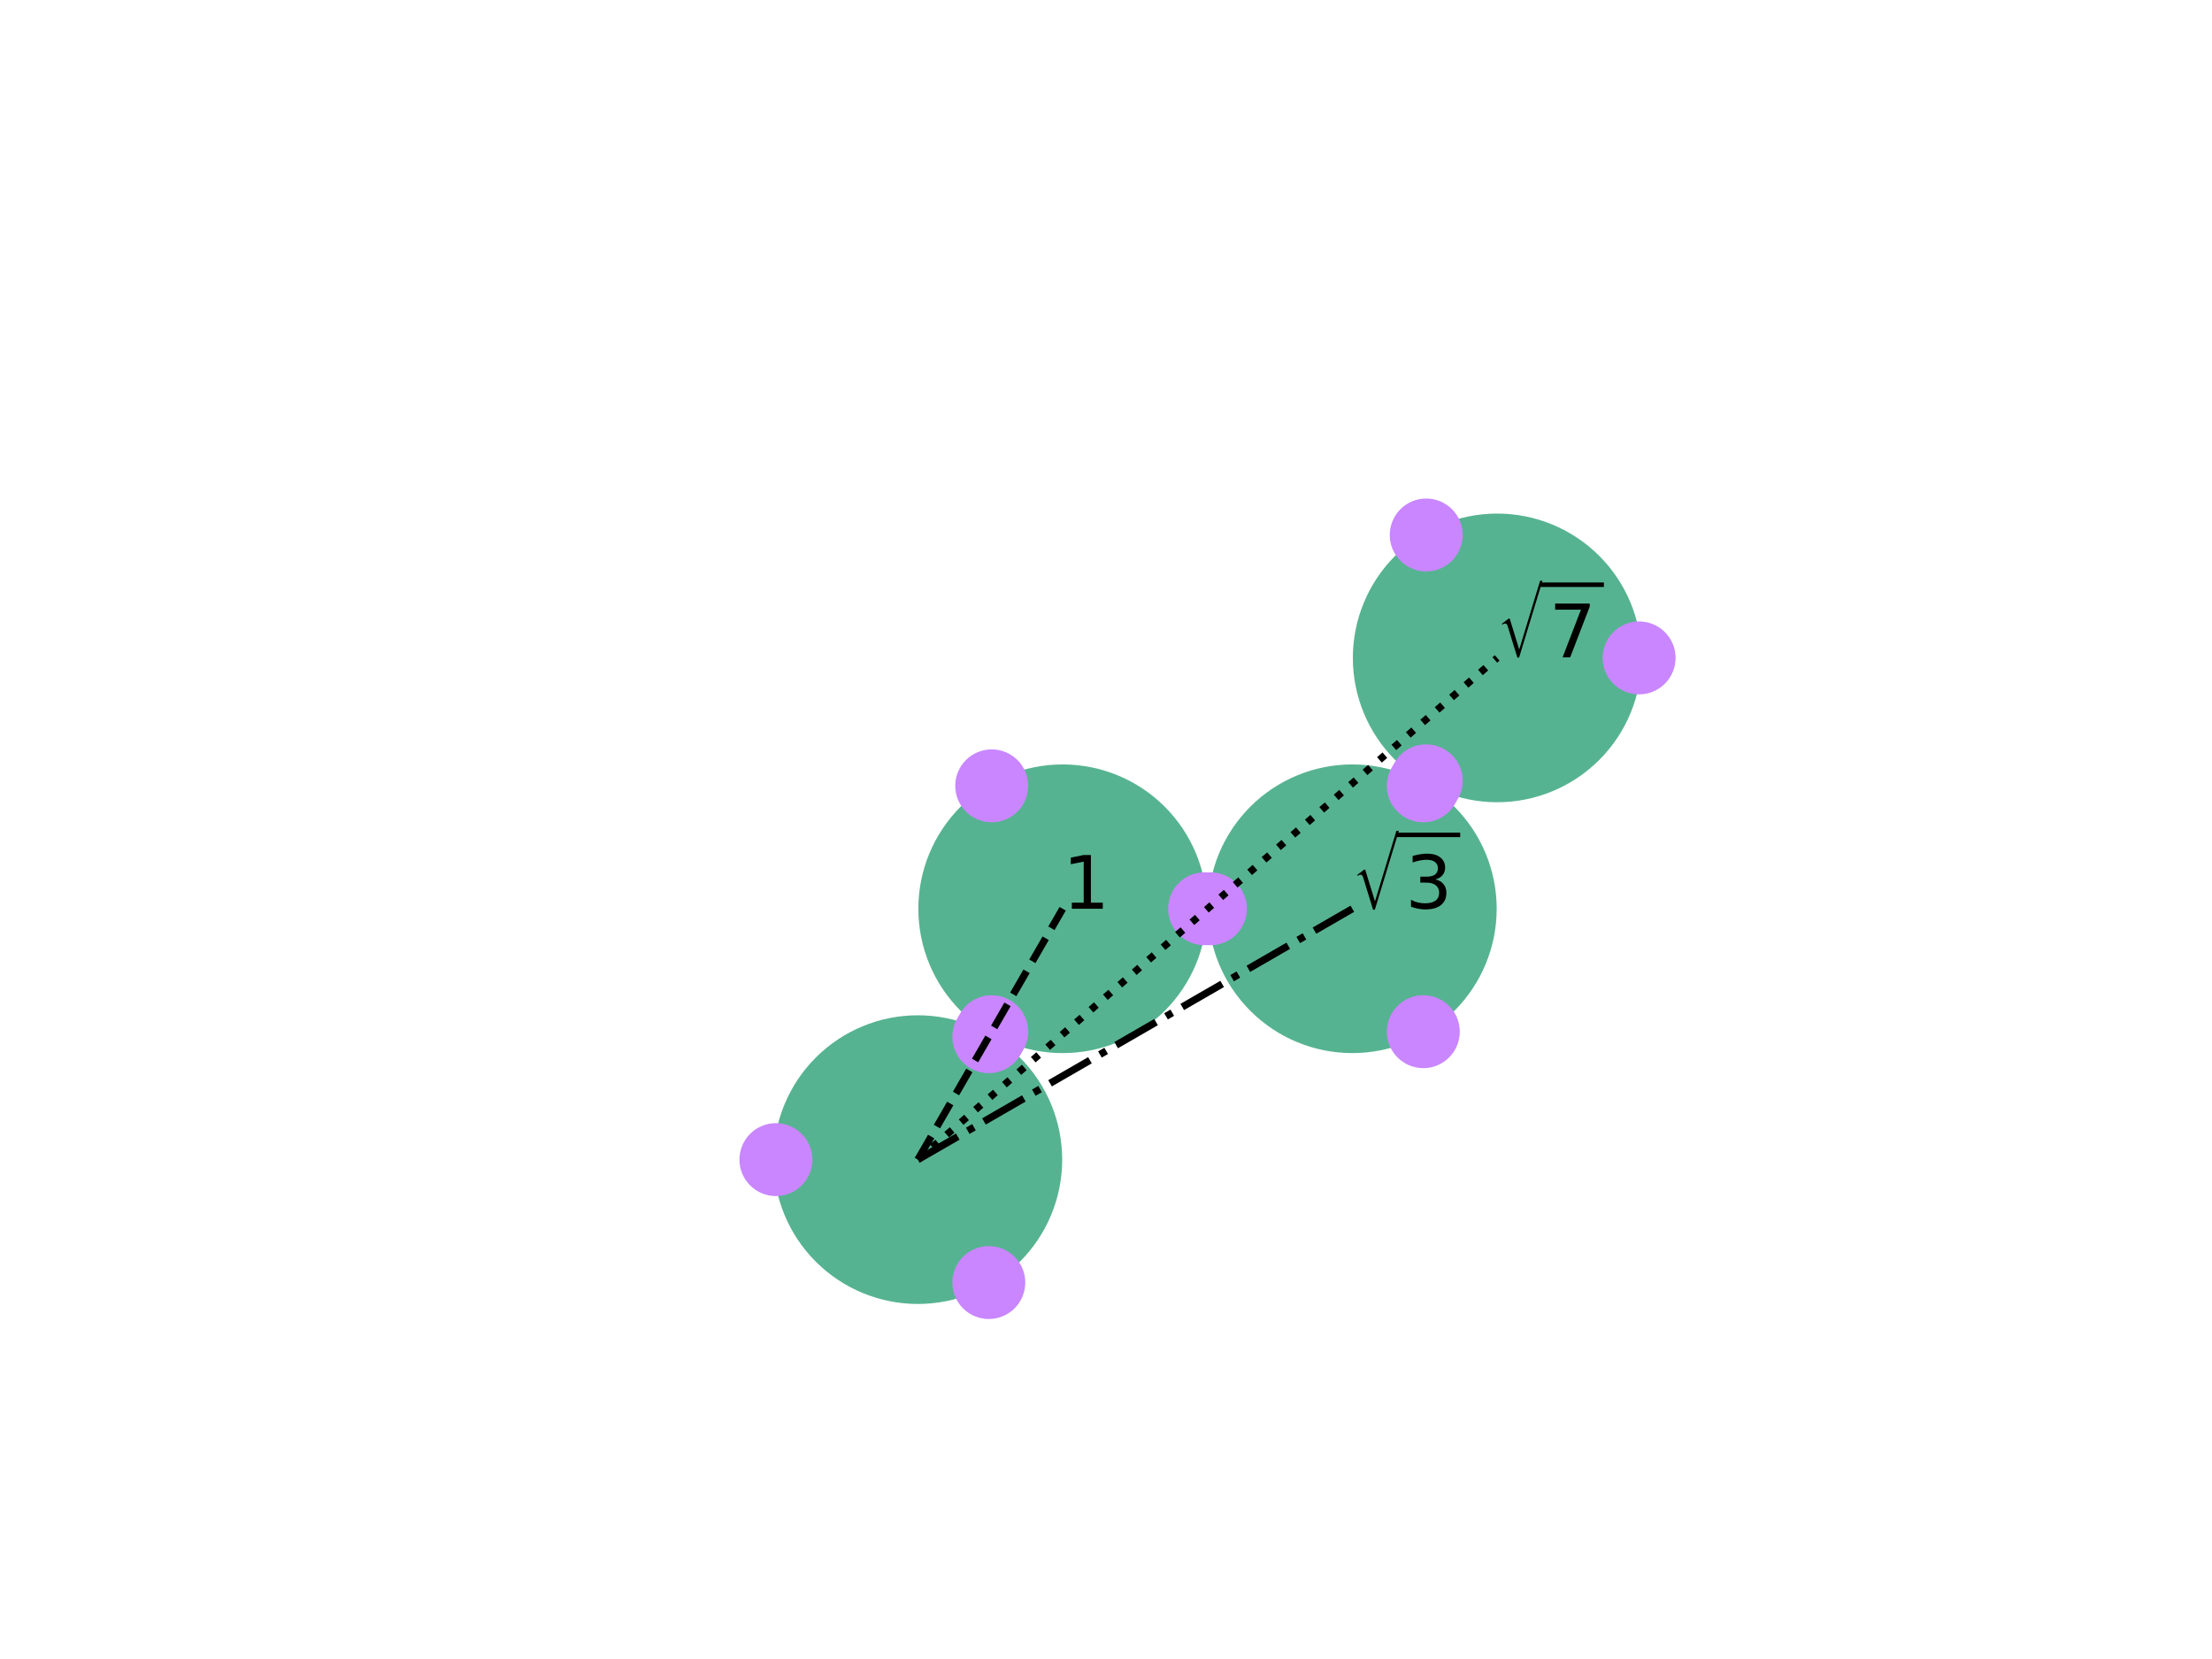 <?xml version="1.0" encoding="utf-8" standalone="no"?>
<!DOCTYPE svg PUBLIC "-//W3C//DTD SVG 1.1//EN"
  "http://www.w3.org/Graphics/SVG/1.1/DTD/svg11.dtd">
<svg xmlns:xlink="http://www.w3.org/1999/xlink" width="460.8pt" height="345.6pt" viewBox="0 0 460.8 345.6" xmlns="http://www.w3.org/2000/svg" version="1.1">
 <defs>
  <style type="text/css">*{stroke-linejoin: round; stroke-linecap: butt}</style>
 </defs>
 <g id="figure_1">
  <g id="patch_1">
   <path d="M 0 345.6 
L 460.8 345.6 
L 460.8 0 
L 0 0 
z
" style="fill: #ffffff"/>
  </g>
  <g id="axes_1">
   <g id="patch_2">
    <path d="M 103.104 307.584 
L 369.216 307.584 
L 369.216 41.472 
L 103.104 41.472 
z
" style="fill: #ffffff"/>
   </g>
   <g id="patch_3">
    <path d="M 221.376 218.88 
C 229.218 218.88 236.739 215.765 242.284 210.22 
C 247.829 204.675 250.944 197.154 250.944 189.312 
C 250.944 181.47 247.829 173.949 242.284 168.404 
C 236.739 162.859 229.218 159.744 221.376 159.744 
C 213.534 159.744 206.013 162.859 200.468 168.404 
C 194.923 173.949 191.808 181.47 191.808 189.312 
C 191.808 197.154 194.923 204.675 200.468 210.22 
C 206.013 215.765 213.534 218.88 221.376 218.88 
z
" clip-path="url(#pe83befbc09)" style="fill: #56b391; stroke: #56b391; stroke-linejoin: miter"/>
   </g>
   <g id="patch_4">
    <path d="M 250.944 196.408 
C 252.826 196.408 254.631 195.661 255.962 194.33 
C 257.293 192.999 258.04 191.194 258.04 189.312 
C 258.04 187.43 257.293 185.625 255.962 184.294 
C 254.631 182.963 252.826 182.216 250.944 182.216 
C 249.062 182.216 247.257 182.963 245.926 184.294 
C 244.595 185.625 243.848 187.43 243.848 189.312 
C 243.848 191.194 244.595 192.999 245.926 194.33 
C 247.257 195.661 249.062 196.408 250.944 196.408 
z
" clip-path="url(#pe83befbc09)" style="fill: #c986ff; stroke: #c986ff; stroke-linejoin: miter"/>
   </g>
   <g id="patch_5">
    <path d="M 206.592 170.802 
C 208.474 170.802 210.279 170.054 211.61 168.723 
C 212.941 167.392 213.688 165.587 213.688 163.705 
C 213.688 161.823 212.941 160.018 211.61 158.688 
C 210.279 157.357 208.474 156.609 206.592 156.609 
C 204.71 156.609 202.905 157.357 201.574 158.688 
C 200.243 160.018 199.496 161.823 199.496 163.705 
C 199.496 165.587 200.243 167.392 201.574 168.723 
C 202.905 170.054 204.71 170.802 206.592 170.802 
z
" clip-path="url(#pe83befbc09)" style="fill: #c986ff; stroke: #c986ff; stroke-linejoin: miter"/>
   </g>
   <g id="patch_6">
    <path d="M 206.592 222.015 
C 208.474 222.015 210.279 221.267 211.61 219.936 
C 212.941 218.606 213.688 216.801 213.688 214.919 
C 213.688 213.037 212.941 211.232 211.61 209.901 
C 210.279 208.57 208.474 207.822 206.592 207.822 
C 204.71 207.822 202.905 208.57 201.574 209.901 
C 200.243 211.232 199.496 213.037 199.496 214.919 
C 199.496 216.801 200.243 218.606 201.574 219.936 
C 202.905 221.267 204.71 222.015 206.592 222.015 
z
" clip-path="url(#pe83befbc09)" style="fill: #c986ff; stroke: #c986ff; stroke-linejoin: miter"/>
   </g>
   <g id="patch_7">
    <path d="M 281.719 218.88 
C 289.56 218.88 297.082 215.765 302.627 210.22 
C 308.171 204.675 311.287 197.154 311.287 189.312 
C 311.287 181.47 308.171 173.949 302.627 168.404 
C 297.082 162.859 289.56 159.744 281.719 159.744 
C 273.877 159.744 266.356 162.859 260.811 168.404 
C 255.266 173.949 252.151 181.47 252.151 189.312 
C 252.151 197.154 255.266 204.675 260.811 210.22 
C 266.356 215.765 273.877 218.88 281.719 218.88 
z
" clip-path="url(#pe83befbc09)" style="fill: #56b391; stroke: #56b391; stroke-linejoin: miter"/>
   </g>
   <g id="patch_8">
    <path d="M 252.151 196.408 
C 254.033 196.408 255.838 195.661 257.169 194.33 
C 258.499 192.999 259.247 191.194 259.247 189.312 
C 259.247 187.43 258.499 185.625 257.169 184.294 
C 255.838 182.963 254.033 182.216 252.151 182.216 
C 250.269 182.216 248.464 182.963 247.133 184.294 
C 245.802 185.625 245.055 187.43 245.055 189.312 
C 245.055 191.194 245.802 192.999 247.133 194.33 
C 248.464 195.661 250.269 196.408 252.151 196.408 
z
" clip-path="url(#pe83befbc09)" style="fill: #c986ff; stroke: #c986ff; stroke-linejoin: miter"/>
   </g>
   <g id="patch_9">
    <path d="M 296.503 222.015 
C 298.385 222.015 300.19 221.267 301.521 219.936 
C 302.851 218.606 303.599 216.801 303.599 214.919 
C 303.599 213.037 302.851 211.232 301.521 209.901 
C 300.19 208.57 298.385 207.822 296.503 207.822 
C 294.621 207.822 292.816 208.57 291.485 209.901 
C 290.154 211.232 289.407 213.037 289.407 214.919 
C 289.407 216.801 290.154 218.606 291.485 219.936 
C 292.816 221.267 294.621 222.015 296.503 222.015 
z
" clip-path="url(#pe83befbc09)" style="fill: #c986ff; stroke: #c986ff; stroke-linejoin: miter"/>
   </g>
   <g id="patch_10">
    <path d="M 296.503 170.802 
C 298.385 170.802 300.19 170.054 301.521 168.723 
C 302.851 167.392 303.599 165.587 303.599 163.705 
C 303.599 161.823 302.851 160.018 301.521 158.688 
C 300.19 157.357 298.385 156.609 296.503 156.609 
C 294.621 156.609 292.816 157.357 291.485 158.688 
C 290.154 160.018 289.407 161.823 289.407 163.705 
C 289.407 165.587 290.154 167.392 291.485 168.723 
C 292.816 170.054 294.621 170.802 296.503 170.802 
z
" clip-path="url(#pe83befbc09)" style="fill: #c986ff; stroke: #c986ff; stroke-linejoin: miter"/>
   </g>
   <g id="patch_11">
    <path d="M 311.89 166.622 
C 319.732 166.622 327.253 163.506 332.798 157.961 
C 338.343 152.416 341.458 144.895 341.458 137.054 
C 341.458 129.212 338.343 121.691 332.798 116.146 
C 327.253 110.601 319.732 107.486 311.89 107.486 
C 304.049 107.486 296.527 110.601 290.983 116.146 
C 285.438 121.691 282.322 129.212 282.322 137.054 
C 282.322 144.895 285.438 152.416 290.983 157.961 
C 296.527 163.506 304.049 166.622 311.89 166.622 
z
" clip-path="url(#pe83befbc09)" style="fill: #56b391; stroke: #56b391; stroke-linejoin: miter"/>
   </g>
   <g id="patch_12">
    <path d="M 341.458 144.15 
C 343.34 144.15 345.145 143.402 346.476 142.071 
C 347.807 140.741 348.555 138.936 348.555 137.054 
C 348.555 135.172 347.807 133.366 346.476 132.036 
C 345.145 130.705 343.34 129.957 341.458 129.957 
C 339.576 129.957 337.771 130.705 336.44 132.036 
C 335.11 133.366 334.362 135.172 334.362 137.054 
C 334.362 138.936 335.11 140.741 336.44 142.071 
C 337.771 143.402 339.576 144.15 341.458 144.15 
z
" clip-path="url(#pe83befbc09)" style="fill: #c986ff; stroke: #c986ff; stroke-linejoin: miter"/>
   </g>
   <g id="patch_13">
    <path d="M 297.106 118.543 
C 298.988 118.543 300.793 117.796 302.124 116.465 
C 303.455 115.134 304.203 113.329 304.203 111.447 
C 304.203 109.565 303.455 107.76 302.124 106.429 
C 300.793 105.098 298.988 104.351 297.106 104.351 
C 295.224 104.351 293.419 105.098 292.088 106.429 
C 290.758 107.76 290.01 109.565 290.01 111.447 
C 290.01 113.329 290.758 115.134 292.088 116.465 
C 293.419 117.796 295.224 118.543 297.106 118.543 
z
" clip-path="url(#pe83befbc09)" style="fill: #c986ff; stroke: #c986ff; stroke-linejoin: miter"/>
   </g>
   <g id="patch_14">
    <path d="M 297.106 169.757 
C 298.988 169.757 300.793 169.009 302.124 167.678 
C 303.455 166.347 304.203 164.542 304.203 162.66 
C 304.203 160.778 303.455 158.973 302.124 157.642 
C 300.793 156.312 298.988 155.564 297.106 155.564 
C 295.224 155.564 293.419 156.312 292.088 157.642 
C 290.758 158.973 290.01 160.778 290.01 162.66 
C 290.01 164.542 290.758 166.347 292.088 167.678 
C 293.419 169.009 295.224 169.757 297.106 169.757 
z
" clip-path="url(#pe83befbc09)" style="fill: #c986ff; stroke: #c986ff; stroke-linejoin: miter"/>
   </g>
   <g id="patch_15">
    <path d="M 191.205 271.138 
C 199.046 271.138 206.568 268.023 212.112 262.478 
C 217.657 256.933 220.773 249.412 220.773 241.57 
C 220.773 233.729 217.657 226.208 212.112 220.663 
C 206.568 215.118 199.046 212.002 191.205 212.002 
C 183.363 212.002 175.842 215.118 170.297 220.663 
C 164.752 226.208 161.637 233.729 161.637 241.57 
C 161.637 249.412 164.752 256.933 170.297 262.478 
C 175.842 268.023 183.363 271.138 191.205 271.138 
z
" clip-path="url(#pe83befbc09)" style="fill: #56b391; stroke: #56b391; stroke-linejoin: miter"/>
   </g>
   <g id="patch_16">
    <path d="M 205.989 223.06 
C 207.871 223.06 209.676 222.312 211.006 220.982 
C 212.337 219.651 213.085 217.846 213.085 215.964 
C 213.085 214.082 212.337 212.277 211.006 210.946 
C 209.676 209.615 207.871 208.867 205.989 208.867 
C 204.107 208.867 202.301 209.615 200.971 210.946 
C 199.64 212.277 198.892 214.082 198.892 215.964 
C 198.892 217.846 199.64 219.651 200.971 220.982 
C 202.301 222.312 204.107 223.06 205.989 223.06 
z
" clip-path="url(#pe83befbc09)" style="fill: #c986ff; stroke: #c986ff; stroke-linejoin: miter"/>
   </g>
   <g id="patch_17">
    <path d="M 161.637 248.667 
C 163.519 248.667 165.324 247.919 166.654 246.588 
C 167.985 245.258 168.733 243.452 168.733 241.57 
C 168.733 239.688 167.985 237.883 166.654 236.553 
C 165.324 235.222 163.519 234.474 161.637 234.474 
C 159.755 234.474 157.949 235.222 156.619 236.553 
C 155.288 237.883 154.54 239.688 154.54 241.57 
C 154.54 243.452 155.288 245.258 156.619 246.588 
C 157.949 247.919 159.755 248.667 161.637 248.667 
z
" clip-path="url(#pe83befbc09)" style="fill: #c986ff; stroke: #c986ff; stroke-linejoin: miter"/>
   </g>
   <g id="patch_18">
    <path d="M 205.989 274.273 
C 207.871 274.273 209.676 273.526 211.006 272.195 
C 212.337 270.864 213.085 269.059 213.085 267.177 
C 213.085 265.295 212.337 263.49 211.006 262.159 
C 209.676 260.828 207.871 260.081 205.989 260.081 
C 204.107 260.081 202.301 260.828 200.971 262.159 
C 199.64 263.49 198.892 265.295 198.892 267.177 
C 198.892 269.059 199.64 270.864 200.971 272.195 
C 202.301 273.526 204.107 274.273 205.989 274.273 
z
" clip-path="url(#pe83befbc09)" style="fill: #c986ff; stroke: #c986ff; stroke-linejoin: miter"/>
   </g>
   <g id="matplotlib.axis_1"/>
   <g id="matplotlib.axis_2"/>
   <g id="line2d_1">
    <path d="M 191.205 241.57 
L 221.376 189.312 
" clip-path="url(#pe83befbc09)" style="fill: none; stroke-dasharray: 5.55,2.4; stroke-dashoffset: 0; stroke: #000000; stroke-width: 1.5"/>
   </g>
   <g id="line2d_2">
    <path d="M 191.205 241.57 
L 281.719 189.312 
" clip-path="url(#pe83befbc09)" style="fill: none; stroke-dasharray: 9.6,2.4,1.5,2.4; stroke-dashoffset: 0; stroke: #000000; stroke-width: 1.5"/>
   </g>
   <g id="line2d_3">
    <path d="M 191.205 241.57 
L 311.89 137.054 
" clip-path="url(#pe83befbc09)" style="fill: none; stroke-dasharray: 1.5,2.475; stroke-dashoffset: 0; stroke: #000000; stroke-width: 1.5"/>
   </g>
   <g id="text_1">
    <!-- 1 -->
    <g transform="translate(221.376 189.312) scale(0.15 -0.15)">
     <defs>
      <path id="DejaVuSans-31" d="M 794 531 
L 1825 531 
L 1825 4091 
L 703 3866 
L 703 4441 
L 1819 4666 
L 2450 4666 
L 2450 531 
L 3481 531 
L 3481 0 
L 794 0 
L 794 531 
z
" transform="scale(0.016)"/>
     </defs>
     <use xlink:href="#DejaVuSans-31"/>
    </g>
   </g>
   <g id="text_2">
    <!-- $\sqrt{3}$ -->
    <g transform="translate(281.719 189.312) scale(0.15 -0.15)">
     <defs>
      <path id="STIXSizeOneSym-Regular-221a" d="M 6970 9933 
L 3373 -1888 
L 3104 -1888 
L 1626 2918 
Q 1555 3149 1465 3251 
Q 1376 3354 1229 3354 
Q 1011 3354 794 3181 
L 717 3309 
L 1766 4115 
L 1926 4115 
L 3379 -602 
L 3405 -602 
L 6605 9933 
L 6970 9933 
z
" transform="scale(0.016)"/>
      <path id="DejaVuSans-33" d="M 2597 2516 
Q 3050 2419 3304 2112 
Q 3559 1806 3559 1356 
Q 3559 666 3084 287 
Q 2609 -91 1734 -91 
Q 1441 -91 1130 -33 
Q 819 25 488 141 
L 488 750 
Q 750 597 1062 519 
Q 1375 441 1716 441 
Q 2309 441 2620 675 
Q 2931 909 2931 1356 
Q 2931 1769 2642 2001 
Q 2353 2234 1838 2234 
L 1294 2234 
L 1294 2753 
L 1863 2753 
Q 2328 2753 2575 2939 
Q 2822 3125 2822 3475 
Q 2822 3834 2567 4026 
Q 2313 4219 1838 4219 
Q 1578 4219 1281 4162 
Q 984 4106 628 3988 
L 628 4550 
Q 988 4650 1302 4700 
Q 1616 4750 1894 4750 
Q 2613 4750 3031 4423 
Q 3450 4097 3450 3541 
Q 3450 3153 3228 2886 
Q 3006 2619 2597 2516 
z
" transform="scale(0.016)"/>
     </defs>
     <use xlink:href="#STIXSizeOneSym-Regular-221a" transform="translate(0 16.203) scale(0.579)"/>
     <use xlink:href="#DejaVuSans-33" transform="translate(73.657 0.531)"/>
     <path d="M 61.157 99.5 
L 61.157 105.75 
L 149.78 105.75 
L 149.78 99.5 
L 61.157 99.5 
z
"/>
    </g>
   </g>
   <g id="text_3">
    <!-- $\sqrt{7}$ -->
    <g transform="translate(311.89 137.054) scale(0.15 -0.15)">
     <defs>
      <path id="DejaVuSans-37" d="M 525 4666 
L 3525 4666 
L 3525 4397 
L 1831 0 
L 1172 0 
L 2766 4134 
L 525 4134 
L 525 4666 
z
" transform="scale(0.016)"/>
     </defs>
     <use xlink:href="#STIXSizeOneSym-Regular-221a" transform="translate(0 17.484) scale(0.564)"/>
     <use xlink:href="#DejaVuSans-37" transform="translate(72.105 0.844)"/>
     <path d="M 59.605 98.5 
L 59.605 104.75 
L 148.228 104.75 
L 148.228 98.5 
L 59.605 98.5 
z
"/>
    </g>
   </g>
  </g>
 </g>
 <defs>
  <clipPath id="pe83befbc09">
   <rect x="103.104" y="41.472" width="266.112" height="266.112"/>
  </clipPath>
 </defs>
</svg>
